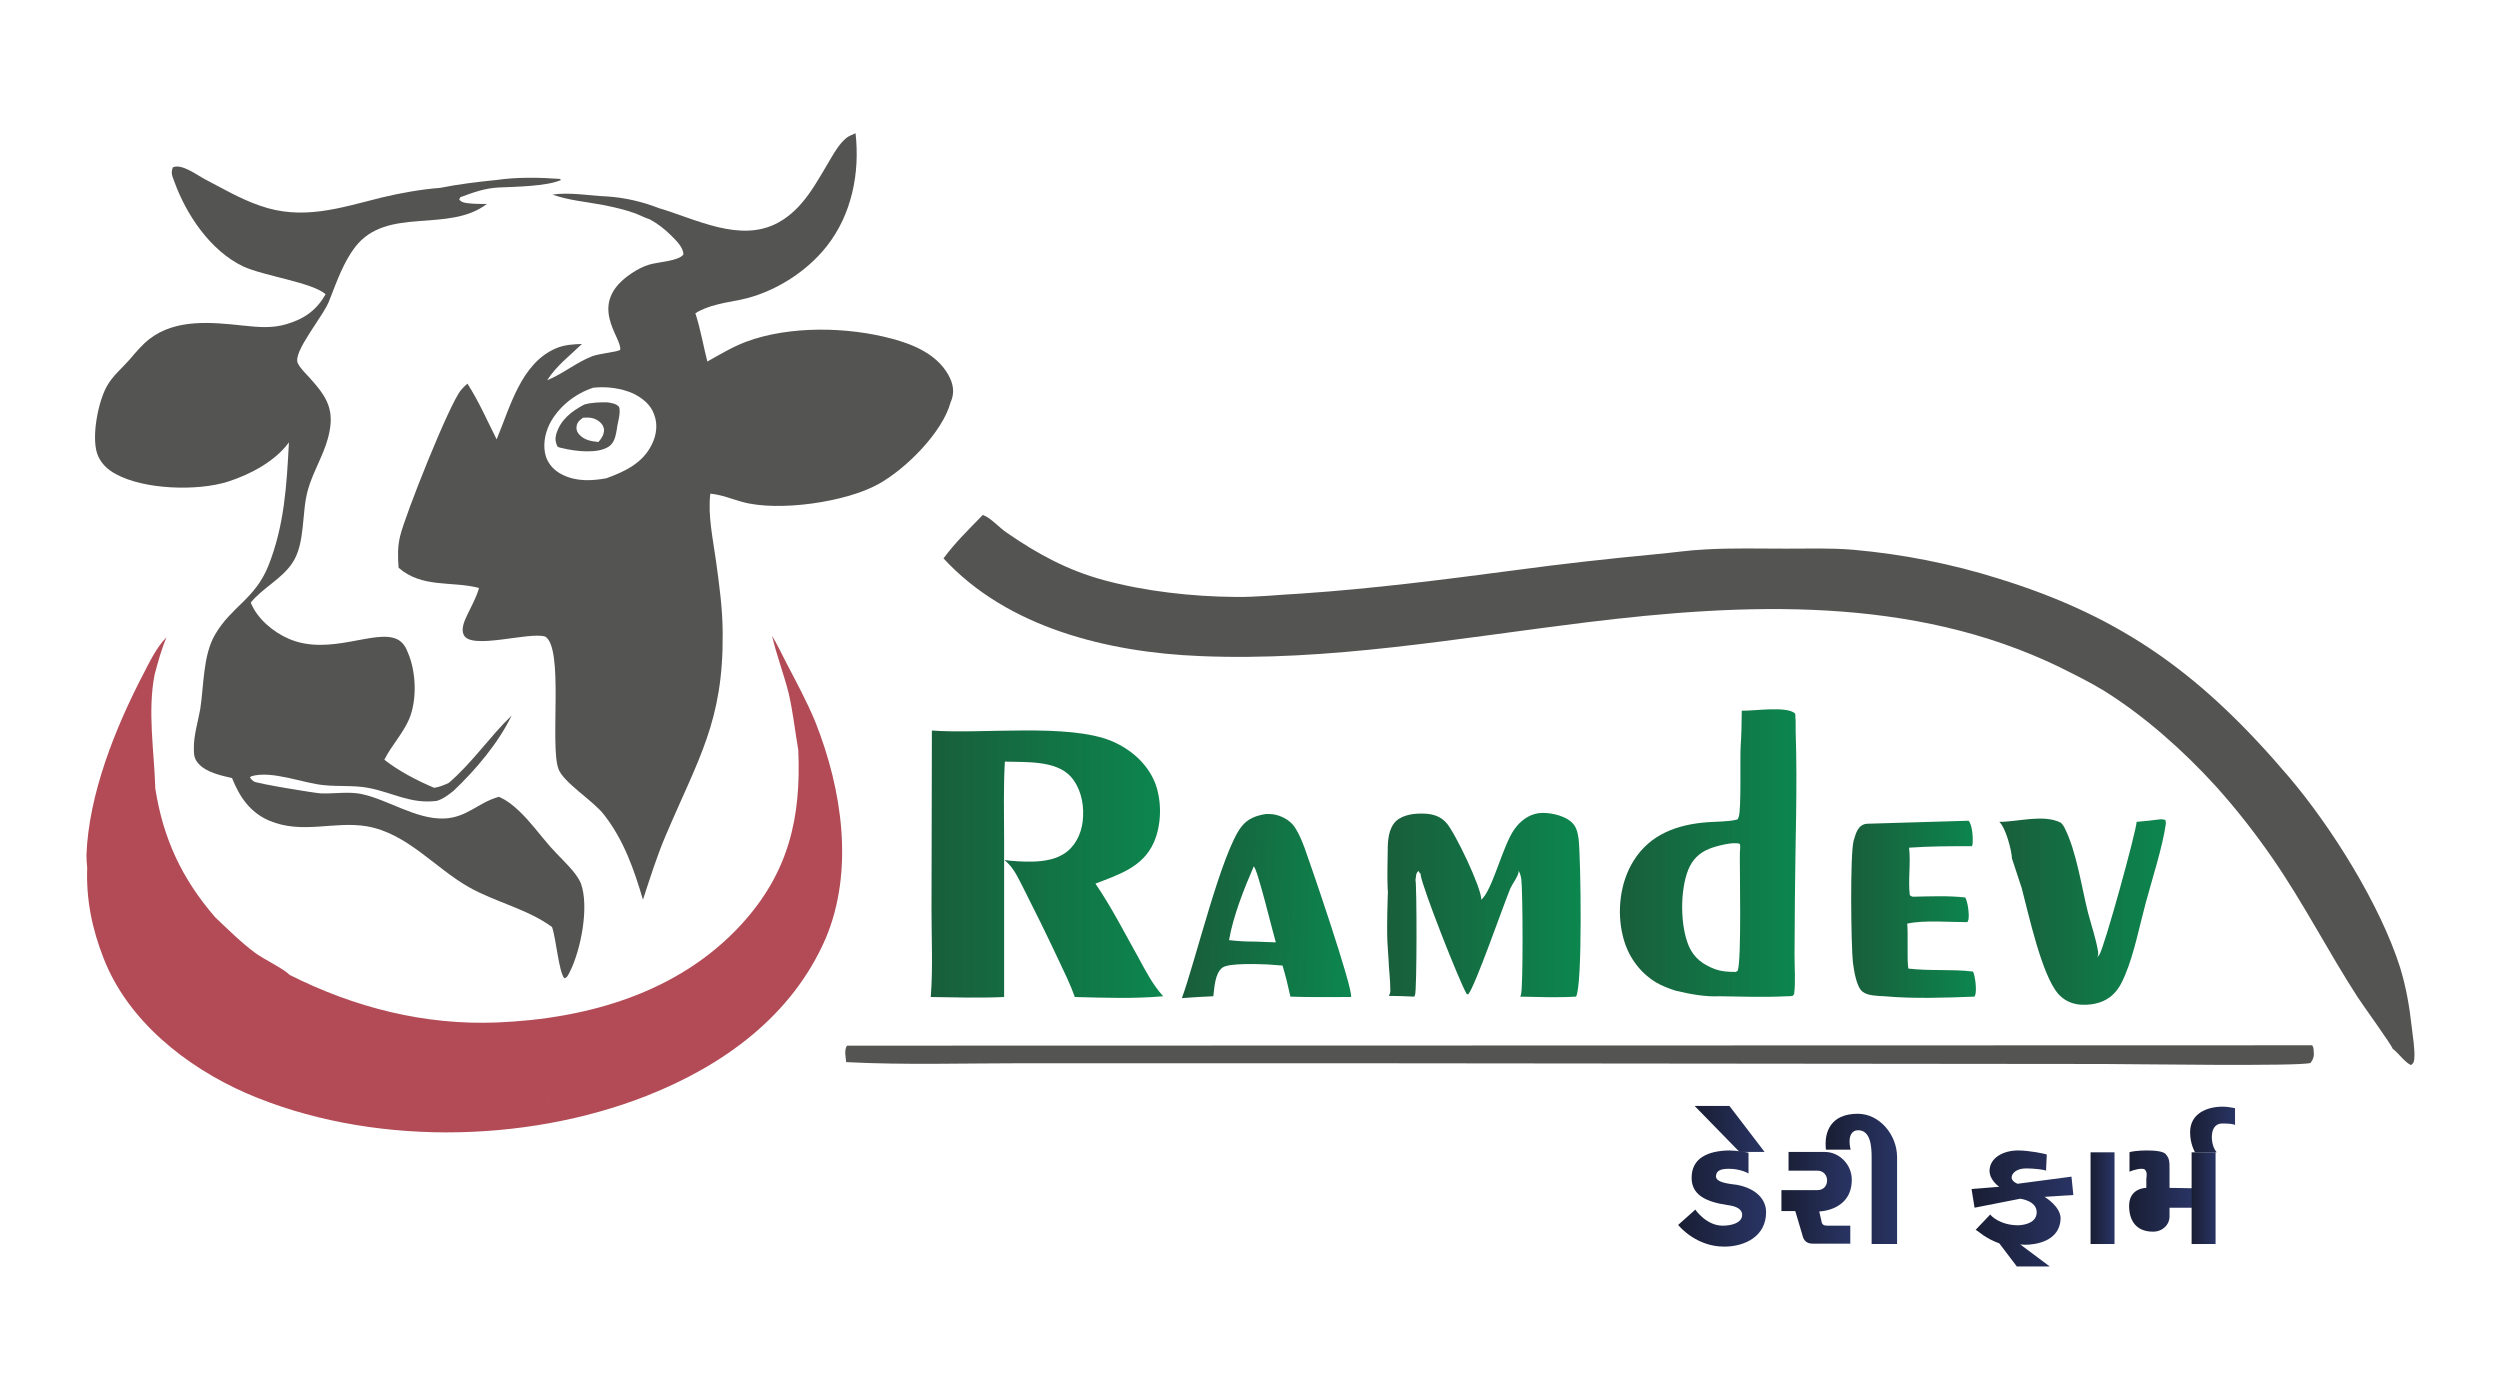 <?xml version="1.0" encoding="utf-8"?>
<!-- Generator: Adobe Illustrator 26.0.1, SVG Export Plug-In . SVG Version: 6.00 Build 0)  -->
<svg version="1.1" id="Layer_1" xmlns="http://www.w3.org/2000/svg" xmlns:xlink="http://www.w3.org/1999/xlink" x="0px" y="0px"
	 viewBox="0 0 668 374" style="enable-background:new 0 0 668 374;" xml:space="preserve">
<style type="text/css">
	.st0{fill:#545452;}
	.st1{fill:#B24B56;}
	.st2{fill:url(#SVGID_1_);}
	.st3{fill:url(#SVGID_00000139996325282228431440000009348442117704997302_);}
	.st4{fill:url(#SVGID_00000031184665686686279980000004728631226314282657_);}
	.st5{fill:url(#SVGID_00000001648740740090705160000006976210809302105266_);}
	.st6{fill:url(#SVGID_00000094575901469271739170000001775827014531744916_);}
	.st7{fill:url(#SVGID_00000031186157940586377430000006153129039605576610_);}
	.st8{fill:#A8384C;}
	.st9{fill:#F47293;}
	.st10{fill:url(#SVGID_00000140719280366100651780000014463837470272468364_);}
	.st11{fill:url(#SVGID_00000115476386744327586140000015723873860504253884_);}
	.st12{fill:url(#SVGID_00000134231322782142376470000006686994207450031038_);}
	.st13{fill:url(#SVGID_00000061450839925757213540000006041118784396769471_);}
	.st14{fill:url(#SVGID_00000000906249768426154270000014146395588936909215_);}
	.st15{fill:url(#SVGID_00000042009169882778910270000000569276584782340781_);}
	.st16{fill:url(#SVGID_00000122716341633194367150000004558713263072595846_);}
	.st17{fill:url(#SVGID_00000023275024282306210190000010685593532682311559_);}
	.st18{fill:url(#SVGID_00000163791772225085041640000015153014647911422132_);}
</style>
<g>
	<path class="st0" d="M253.3,100c-3.1-5.4-9.3-8-15-9.5c-11.9-3.2-27.3-3.5-38.9,0.8c-3.7,1.4-7,3.4-10.4,5.3
		c-1.1-4.3-1.8-8.6-3.2-12.9c3.5-2.2,8-2.8,12-3.6c8.8-1.8,17.6-7.3,23.1-14.3c6.7-8.5,8.9-19.6,7.7-30.2c-0.8,0.4-1.8,0.7-2.5,1.3
		c-1.7,1.4-3.1,3.7-4.2,5.6c-3.8,6.3-7.2,13.3-14,17c-10.1,5.5-22-1-31.9-3.9c-4.3-1.7-9.1-2.8-13.7-3.1c-4.6-0.2-10.2-1.2-14.7-0.5
		c4.6,1.6,9,1.9,13.7,2.8c2.9,0.6,5.6,1.2,8.4,2.2c1.3,0.5,2.6,1.2,3.9,1.6c2.2,1.2,4,2.6,5.8,4.4c1.3,1.3,3.2,3.1,3.2,5
		c-1.3,1.8-6.9,2-9.1,2.7c-1.7,0.5-3.2,1.3-4.7,2.3c-12.4,8.2-2.4,17.3-3.1,20.5c-1,0.6-5.3,0.9-7.5,1.7c-4.3,1.7-7.8,4.7-12,6.4
		c2.5-3.9,6-6.5,9.3-9.7c-2.4,0.1-4.7,0.2-7,1.2c-9.3,4-12.2,15.7-15.8,24.3c-2.5-5-4.8-10.2-7.8-14.9c-0.6,0.5-1.2,1.1-1.7,1.7
		c-3.1,3.6-15.1,33.8-16.3,39.1c-0.7,2.9-0.6,5.4-0.4,8.4c6.3,5.5,14.2,3.5,21.5,5.4c-0.7,2.5-2,4.8-3.1,7.1c-0.7,1.5-1.8,3.7-1,5.4
		c1.8,4.2,17.6-0.9,21.8,0.5c5,3.1,1.2,28.8,3.5,35.3c1.3,3.7,9.4,8.6,12.2,12.3c5.3,6.8,8,14.6,10.4,22.7
		c1.9-5.8,3.7-11.6,6.1-17.2c8.7-20.5,15.4-30.5,15.2-53.9c0-6.5-0.9-13-1.8-19.5c-0.8-5.8-2.2-12.1-1.5-17.9c3,0.3,5.6,1.4,8.5,2.2
		c9.6,2.7,27.8,0.1,36.5-4.8c7.2-4,17-13.7,19.2-21.8C255.2,104.9,254.7,102.4,253.3,100z M174.2,118.7c-2.4,5-7.2,7.3-12.2,9.1
		c-3.9,0.7-7.9,0.9-11.6-0.9c-2.1-1-3.7-2.6-4.5-4.8c-0.9-2.8-0.4-6,0.9-8.7c2.3-4.6,6.8-8.2,11.7-9.8c3.5-0.4,7.4,0.1,10.6,1.5
		c2.5,1.2,4.8,3,5.7,5.7C175.8,113.4,175.4,116.3,174.2,118.7z"/>
	<path class="st0" d="M152.2,259.8c-0.4,0.7-0.6,1.4-1.4,1.6c-1.5-1.7-2.2-10.6-3.3-13.7c-6.5-4.8-15.3-6.7-22.3-10.7
		c-9.1-5.2-16.4-14.3-27.1-16.2c-8.7-1.5-17.3,2.2-26.1-1.5c-5.2-2.2-8-6.4-10-11.4c-3-0.7-6.9-1.5-9-3.9c-1.2-1.3-1.2-2.6-1.2-4.2
		c0-3.5,1.1-6.9,1.7-10.3c1-6.3,0.7-14.4,4-20c4.4-7.5,10.6-9.4,14.2-18.3c4.3-10.8,4.9-21.5,5.5-33c-3.7,5.1-10.4,8.6-16.3,10.5
		c-8.3,2.6-22.4,2.1-29.9-2c-2.3-1.2-4.3-3.1-5.1-5.7c-1.4-4.6,0.3-13.5,2.6-17.7c1.5-2.8,4.1-4.9,6.2-7.3c1.6-1.9,3.2-3.8,5.2-5.4
		C47,85.1,56.6,86.1,65,87c4,0.4,7.6,0.8,11.6-0.4c4.7-1.4,8-3.7,10.4-8c-3.8-3.2-16.3-4.8-22-7.4C56.2,67,49.7,57.3,46.5,48.3
		c-0.5-1.3-0.9-2.2-0.3-3.6c2.3-1,6.2,1.9,8.2,3c4.8,2.5,9.7,5.4,14.9,7.2c11.4,4.1,21.4,0.7,32.6-2.1c5-1.2,10.5-2.2,15.7-2.6
		c5-1,10-1.6,15-2.1c5.5-0.8,11.4-0.7,17-0.3l0.3,0.3c-3.8,1.7-12.3,1.8-16.7,2c-3.7,0.2-6.7,1.3-10.2,2.6l-0.3,0.6
		c0.5,0.7,1.4,0.9,2.3,1c1.7,0.2,3.4,0.2,5.1,0.2c-10.4,7.9-26.7,0.5-35.2,11.5c-3,3.9-4.8,8.9-6.6,13.5L88.1,80
		c-1.3,4.1-10.1,14.1-8.5,17.1c0.7,1.4,2,2.6,3,3.7c4.8,5.3,7.1,8.8,5,16.4c-1.3,4.7-4,9-5.3,13.6c-1.8,6.2-0.6,14.5-4.3,19.8
		c-2.9,4.2-7.8,6.5-11,10.4c1.7,4.3,6,7.9,10.2,9.7c10.9,4.7,23-2.7,28.9,0.1c1.5,0.7,2.4,2.2,2.9,3.6c2.2,5.1,2.5,12.6,0.3,17.8
		c-1.7,3.9-4.7,7-6.6,10.8c3.8,3,8.8,5.6,13.3,7.5c1.4-0.2,2.6-0.7,3.9-1.3c6.3-5.4,10.9-12.3,16.8-18c-3.5,7.3-9.6,14.5-15.5,20.1
		c-1.4,1.1-2.8,2.2-4.5,2.7c-7,0.9-11.9-2.3-18.4-3.5c-3.8-0.7-7.9-0.3-11.7-0.7c-5.6-0.5-13.9-4-19.4-2.4c-0.3,0.1-0.2,0.2-0.4,0.4
		c0.3,0.4,0.6,0.7,1,1c1,0.6,16.2,3.1,18,3.2c3.5,0.1,7.1-0.5,10.5,0.1c7.4,1.5,14.8,6.9,22.4,6.6c5.9-0.2,9.1-4.2,14.3-5.7
		c0.1,0,0.2-0.1,0.3-0.1c0.1,0,0.1,0,0.2,0.1c2,0.9,3.5,2.1,5.1,3.6c3.1,2.9,5.6,6.4,8.4,9.6c2.2,2.5,4.7,4.7,6.7,7.3
		c0.6,0.8,1.1,1.6,1.5,2.5C157.5,242.3,155.2,253.9,152.2,259.8z"/>
	<path class="st1" d="M217.9,193c-2.3-5.6-5.1-10.7-7.9-16.1c-1.2-2.3-2.3-4.7-3.7-7c1.2,5.2,3.1,10.1,4.4,15.2
		c1.2,5.1,1.7,10.1,2.6,15.3c0.8,18.2-2.6,32.8-15.2,46.6c-16.8,18.3-41.1,25.2-65.2,26.2c-19.5,0.8-38.2-4-55.5-12.7
		c-1.5-1.6-6.9-4.2-9.1-5.8c-3.8-2.8-7.3-6.3-10.8-9.6c-8.9-10.3-13.9-21-16-34.4c-0.3-10-2.1-20.5-0.2-30.4c0.9-3.3,1.8-6.8,3.2-10
		c-2.6,2.5-4.6,6.7-6.2,9.8c-7.5,14.4-14.6,32.1-15.2,48.4c0,1.1,0.1,2.3,0.2,3.4c-0.3,8.5,1.3,16.3,4.4,24.2
		c6.5,16.7,22.1,29,38.1,36c32.5,14.1,74.2,13.6,107,0.7c20.5-8.1,38.8-21.3,47.8-42C228.3,232.6,225,210.9,217.9,193z M118.6,279.1
		c0.1,0.1,0.2,0.1,0.3,0.2L118.6,279.1z M146.5,293.4c0.1-0.1,0.3-0.1,0.4-0.2C146.7,293.3,146.6,293.4,146.5,293.4z"/>
	<linearGradient id="SVGID_1_" gradientUnits="userSpaceOnUse" x1="494.559" y1="242.947" x2="527.953" y2="242.947">
		<stop  offset="0" style="stop-color:#195E3B"/>
		<stop  offset="1" style="stop-color:#0C864E"/>
	</linearGradient>
	<path class="st2" d="M526,219.3c1,1.1,1.2,4.4,1.1,6c0,0.3-0.1,0.5-0.2,0.8c-5.6,0-11.2,0-16.8,0.4c0.5,4-0.3,8.7,0.2,12.7
		c0.4,0.3,0.6,0.4,1,0.4c4.5-0.1,9.4-0.3,13.8,0.2c0.7,1.1,1.1,4.5,0.9,5.7c0,0.3-0.2,0.6-0.3,0.9c-4.8,0-11.7-0.6-16.1,0.4
		c0.3,2.4-0.1,9.4,0.3,12c5.8,0.7,11.6,0.1,17.3,0.8c0.6,1.3,1,4.9,0.6,6.2c-0.1,0.2-0.1,0.3-0.2,0.5c-7.9,0.3-16.3,0.6-24.1-0.1
		c-1.7-0.1-4.4-0.1-5.8-1.2c-1.7-1.3-2.3-5.7-2.6-7.8c-0.5-4.5-0.8-29,0.2-32.6c0.6-2,1.2-4.4,3.7-4.5"/>
	
		<linearGradient id="SVGID_00000159450006251825067490000018057448485138269582_" gradientUnits="userSpaceOnUse" x1="534.158" y1="243.578" x2="578.658" y2="243.578">
		<stop  offset="0" style="stop-color:#195E3B"/>
		<stop  offset="1" style="stop-color:#0C864E"/>
	</linearGradient>
	<path style="fill:url(#SVGID_00000159450006251825067490000018057448485138269582_);" d="M537.6,229.4c-0.1-2.3-1.7-8.3-3.4-9.8
		c5,0,11.8-2.1,16.4,0.2c0.5,0.4,0.8,0.9,1.1,1.5c3.1,6.1,4.5,15.7,6.2,22.5c0.9,3.4,2.1,6.9,2.7,10.4c0.1,0.6,0,1.1-0.2,1.6
		c0.1-0.1,0.2-0.3,0.3-0.4c0-0.1,0.1-0.1,0.2-0.2c1.3-1.7,10-33.4,10-35.6c2.2-0.2,4.3-0.4,6.5-0.7c0.5,0,0.7,0.1,1.2,0.2
		c0.1,0.4,0.1,0.7,0.1,1.1c-0.8,5.9-3.8,15.2-5.4,21.2c-1.7,6.3-3,13.2-5.5,19.2c-0.9,2.2-2.1,4.4-4,5.8c-2.3,1.8-5.6,2.3-8.4,2
		c-2.2-0.3-4-1.2-5.5-2.9c-4.4-5.2-7.8-21-9.7-28.2"/>
	
		<linearGradient id="SVGID_00000050658376774280860160000011585456694073131924_" gradientUnits="userSpaceOnUse" x1="317.934" y1="134.372" x2="360.934" y2="132.671" gradientTransform="matrix(1 0 0 -1 0 376)">
		<stop  offset="0" style="stop-color:#195E3B"/>
		<stop  offset="1" style="stop-color:#0C864E"/>
	</linearGradient>
	<path style="fill:url(#SVGID_00000050658376774280860160000011585456694073131924_);" d="M348.6,226.6c-0.7-1.8-1.4-3.6-2.4-5.2
		c-1.1-1.9-3.2-3.2-5.4-3.7c-0.8-0.2-1.6-0.2-2.5-0.2c-2.6,0.4-4.9,1.2-6.6,3.4c-5.3,6.8-12.3,36-15.9,45.8c2.8-0.2,5.6-0.4,8.4-0.5
		c0.3-2.3,0.4-6.2,2.5-7.7c1.8-1.2,9.5-0.9,12-0.8l4,0.3c0.8,2.7,1.5,5.5,2.1,8.3c5.4,0.2,10.8,0.1,16.2,0.1
		C361.6,264.2,350.1,230.7,348.6,226.6z M335.7,251.6c-2.5,0-4.8-0.1-7.3-0.4c1.1-6.4,4-13.7,6.6-19.7c1,0.6,5.1,17.7,5.9,20.3
		L335.7,251.6z"/>
	
		<linearGradient id="SVGID_00000070087778718232040020000014924936012479586478_" gradientUnits="userSpaceOnUse" x1="370.599" y1="241.869" x2="422.361" y2="241.869">
		<stop  offset="0" style="stop-color:#195E3B"/>
		<stop  offset="1" style="stop-color:#0C864E"/>
	</linearGradient>
	<path style="fill:url(#SVGID_00000070087778718232040020000014924936012479586478_);" d="M421.1,266.3c-5,0.3-9.9,0.1-14.9,0
		c0.1-0.2,0.1-0.2,0.2-0.5c0.6-1.7,0.5-27.4,0.1-30.8c-0.1-0.8-0.3-1.6-0.7-2.3c0,1.3-1.6,3.3-2.2,4.6c-2,4.8-9.4,26.2-11.3,28.4
		l-0.4-0.1c-2-3.4-11.8-28.3-12.3-31.8c0-0.1,0-0.2,0-0.3l-0.3-0.3l-0.3-0.5c-0.5,0.5-0.6,0.8-0.7,1.8c0,0,0,0.5-0.1,0.5
		c0.4,1.2,0.4,29.7-0.1,30.8c-0.1,0.3-0.1,0.2-0.2,0.5c-2.2-0.1-4.5-0.2-6.8-0.2c0.2-0.4,0.4-0.8,0.4-1.3c0-2.9-0.4-5.8-0.5-8.7
		c-0.1-2.8-0.6-3.5-0.2-16.6c0-0.2,0.1-1.5,0-1.7c-0.2-3.8,0-7.5,0-10.6c0-2.6,0.2-5.8,2.2-7.8c2-1.8,5.1-2.1,7.6-2
		c2.3,0.1,4.3,0.7,5.9,2.5c2.3,2.6,9.4,17.4,9.3,20.5c3-2.5,5.7-14.5,8.9-18.9c1.5-2.1,3.7-3.8,6.3-4.2c2.6-0.4,6.6,0.5,8.6,2.1
		c1.6,1.3,1.9,2.8,2.2,4.7C422.4,229.2,422.9,263.8,421.1,266.3z"/>
	
		<linearGradient id="SVGID_00000017512422512278048070000005502770574427394948_" gradientUnits="userSpaceOnUse" x1="432.807" y1="227.91" x2="479.954" y2="227.91">
		<stop  offset="0" style="stop-color:#195E3B"/>
		<stop  offset="1" style="stop-color:#0C864E"/>
	</linearGradient>
	<path style="fill:url(#SVGID_00000017512422512278048070000005502770574427394948_);" d="M479.6,239.8c0.1-14.7,0.7-29.7,0.2-44.4
		c0-1,0,0,0-2.6c-0.2-2.2,0.1-1.3-0.2-2.2c-2.3-2-11-0.6-14.2-0.7c0,2.4-0.1,7-0.3,9.5c-0.2,3.3,0.2,16.8-0.5,18.8
		c-0.1,0.2-0.1,0.3-0.2,0.5c0,0.1,0,0.1-0.1,0.2l-0.2,0.1c-2.5,0.6-5.4,0.5-7.9,0.7c-8,0.6-15.3,3.2-19.7,10.3
		c-3.6,5.7-4.5,13.5-2.9,20c1.2,5.2,4.3,9.7,8.9,12.5c1.7,1,3.4,1.6,5.2,2.2c3.7,0.9,8,1.7,11.8,1.5c6,0.1,12,0.3,17.9,0
		c0.6,0,1.1,0,1.6-0.1l0.4-0.5c0.4-3.4,0.1-6.9,0.1-10.3L479.6,239.8z M464.3,259.4l-0.5,0.3c-2,0-3.8-0.1-5.7-0.8
		c-3.1-1.2-5.4-2.9-6.8-6c-2.4-5.5-2.4-15-0.2-20.5c1.1-2.7,2.9-4.5,5.6-5.6c1.7-0.7,6.6-2,8.2-1.3c0.2,0.9,0,1.5,0,2.4
		C464.8,231.6,465.4,256.7,464.3,259.4z"/>
	<path class="st0" d="M226.3,279.4l391.5-0.1c0.3,0.4,0.4,0.8,0.4,1.4c0.2,1.3,0,2.2-0.8,3.3c-2.2,1-48.4,0.3-55.1,0.3l-203.1-0.2
		l-86,0c-15.6,0-31.5,0.5-47.1-0.3C226,282.5,225.5,280.7,226.3,279.4z"/>
	
		<linearGradient id="SVGID_00000101080718082913415840000004135555915134404267_" gradientUnits="userSpaceOnUse" x1="248.478" y1="230.819" x2="310.798" y2="230.819">
		<stop  offset="0" style="stop-color:#195E3B"/>
		<stop  offset="1" style="stop-color:#0C864E"/>
	</linearGradient>
	<path style="fill:url(#SVGID_00000101080718082913415840000004135555915134404267_);" d="M310.8,266.2c-7.8,0.7-15.8,0.4-23.6,0.2
		c-1.2-3.4-2.9-6.8-4.4-10c-3.1-6.6-6.3-13.1-9.6-19.6c-1.4-2.7-2.4-5-4.8-7c0.6,0.1,1.2,0.1,1.7,0.2c4.8,0.4,11.3,0.7,15.2-2.6
		c2.7-2.3,4-5.8,4.1-9.3c0.2-3.8-0.8-7.8-3.3-10.6c-4-4.4-12.1-3.8-17.6-4c-0.4,6.9-0.2,13.9-0.2,20.9l0,42
		c-6.5,0.3-13.1,0.1-19.6,0c0.6-7.6,0.2-15.5,0.2-23.2l0.1-48c13.3,1,36.4-2,48,2.8c5,2.1,9.5,5.9,11.6,11.1
		c1.9,4.8,1.8,11.3-0.3,16c-2.9,6.6-9.4,8.6-15.6,11c4.3,6.3,7.8,13.2,11.5,19.8C306.1,259.4,308,263.1,310.8,266.2z"/>
	<path class="st0" d="M262.6,137.6c2.1,0.7,4.5,3.5,6.5,4.8c8.1,5.6,16.2,10,25.8,12.6c11,3,23.6,4.4,35,4.5
		c5.9,0.1,11.8-0.6,17.8-0.9c19.1-1.3,37.9-3.7,56.8-6.2c12.6-1.7,25.1-3.1,37.8-4.3c4.5-0.4,9-1.1,13.5-1.3
		c7.1-0.4,14.3-0.2,21.4-0.2c6,0,12-0.2,18,0.3c6.6,0.6,13.1,1.5,19.6,2.8c6.5,1.3,12.9,2.9,19.2,4.9c33.8,10.4,54.9,26.3,77.6,53
		c11.4,13.4,24.4,34.2,29.7,50.9c1.6,5.2,2.5,10.4,3.1,15.8c0.3,2.7,0.9,6,0.7,8.6c-0.1,0.9-0.2,1.2-0.9,1.7
		c-1.8-0.9-3.2-3.1-4.9-4.4c-0.2-0.9-8-11.7-9.3-13.7c-7.9-12.2-14.5-25.2-22.8-37.2c-4.7-6.8-9.8-13.3-15.3-19.4
		c-8.6-9.4-18.7-18.4-29.5-25.2c-3.9-2.4-8-4.4-12-6.4c-39.5-19.2-84.2-17.2-126.6-12c-34.2,4.2-68.8,10.5-103.3,9
		c-24.3-1-51.3-7.5-68.4-26.1C255.2,145,259,141.3,262.6,137.6z"/>
	<path class="st8" d="M118.6,279.1l0.3,0.2C118.8,279.2,118.7,279.1,118.6,279.1z M146.5,293.4c0.1,0,0.3-0.1,0.4-0.2
		C146.7,293.3,146.6,293.4,146.5,293.4z"/>
	<path class="st1" d="M146.9,293.3c-0.1,0.1-0.3,0.1-0.4,0.2C146.6,293.4,146.7,293.3,146.9,293.3z"/>
	<path class="st9" d="M146.9,293.3c-0.1,0.1-0.3,0.1-0.4,0.2C146.6,293.4,146.7,293.3,146.9,293.3z"/>
	<path class="st1" d="M118.5,279.1L118.5,279.1C118.5,279.1,118.5,279.1,118.5,279.1L118.5,279.1z"/>
	<path class="st1" d="M118.9,279.3l-0.3-0.2C118.7,279.1,118.8,279.2,118.9,279.3z"/>
	<path class="st0" d="M165.4,108.7c-0.8-0.9-2-1-3.1-1.2c-2.1,0-4.1,0-6.2,0.6c-3.4,1.8-6.4,4.1-7.5,8c-0.3,1.1-0.2,2,0.3,3.1
		c0.2,0.4,1.2,0.5,1.6,0.6c3.3,0.8,9.3,1.5,12.2-0.5c1.3-0.9,1.7-2.4,2-3.9c0-0.2,0-0.3,0.1-0.5C164.9,113.2,166,110.3,165.4,108.7z
		 M159.9,118.1c-2-0.2-3.9-0.5-5.3-2.2c-0.5-0.6-0.7-1.4-0.5-2.2c0.2-1,0.9-1.5,1.7-2.1c1.7-0.1,3.1,0,4.4,1.1
		c0.7,0.6,1.1,1.2,1.2,2.1C161.4,116.2,160.7,117.2,159.9,118.1z"/>
	<g>
		
			<linearGradient id="SVGID_00000097466778621714256920000008654690402961055395_" gradientUnits="userSpaceOnUse" x1="448.45" y1="320.238" x2="471.948" y2="320.238">
			<stop  offset="0" style="stop-color:#191E33"/>
			<stop  offset="1" style="stop-color:#293464"/>
		</linearGradient>
		<path style="fill:url(#SVGID_00000097466778621714256920000008654690402961055395_);" d="M467.3,313.6c0,0-2.1-1.3-5.3-1.3
			c-2.3,0-3.4,0.5-3.5,2c0,1.7,3.4,2,5.7,2.3c5.1,1,7.7,3.9,7.7,7.3c0,6.4-5.6,9.2-11.2,9.2c-7.4,0-11.9-5.3-12.3-5.8l4.6-4.1
			c0.1,0.2,3,4.3,7.3,4.3c2.3,0,5.2-0.7,5.2-2.9c0-1.8-2.2-2.4-3.9-2.6c-6.1-0.9-9.6-2.9-9.6-7.3c0-5.3,4.4-7.2,10-7.3
			c2,0,4.8,0.5,5.2,0.6V313.6z"/>
		
			<linearGradient id="SVGID_00000072259899055680046380000016103367873937422991_" gradientUnits="userSpaceOnUse" x1="452.694" y1="301.686" x2="471.461" y2="301.686">
			<stop  offset="0" style="stop-color:#191E33"/>
			<stop  offset="1" style="stop-color:#293464"/>
		</linearGradient>
		<path style="fill:url(#SVGID_00000072259899055680046380000016103367873937422991_);" d="M462.1,295.5l9.4,12.3h-6.7l-12-12.3
			H462.1z"/>
		
			<linearGradient id="SVGID_00000011710307733959223500000012807128503764149666_" gradientUnits="userSpaceOnUse" x1="475.869" y1="320.13" x2="494.689" y2="320.13">
			<stop  offset="0" style="stop-color:#191E33"/>
			<stop  offset="1" style="stop-color:#293464"/>
		</linearGradient>
		<path style="fill:url(#SVGID_00000011710307733959223500000012807128503764149666_);" d="M477.8,307.8h9.8c3.9,0,7.2,3.4,7.2,7.4
			c0,8.3-8.6,8.5-8.7,8.5l0.6,2.6c0.1,0.9,0.6,1.2,1.6,1.2h6.1v4.8h-10.1c-1.6,0-2.4-0.9-2.7-2.3l-1.9-6.4h-3.7v-5.6h9.6
			c1.8,0,2.6-1.3,2.6-2.6c0-1.3-0.9-2.6-2.6-2.6h-7.7V307.8z"/>
		
			<linearGradient id="SVGID_00000026137722664828312890000014877175936947726232_" gradientUnits="userSpaceOnUse" x1="487.751" y1="315.022" x2="506.84" y2="315.022">
			<stop  offset="0" style="stop-color:#191E33"/>
			<stop  offset="1" style="stop-color:#293464"/>
		</linearGradient>
		<path style="fill:url(#SVGID_00000026137722664828312890000014877175936947726232_);" d="M487.9,307.3c0-0.1-0.1-0.8-0.1-1.7
			c0-2.7,1-8,8.6-8c5.8,0,10.5,5.6,10.5,11.6v23.2h-6.8v-23.2c0-2.9-0.3-7.2-3.6-7.2c-1.8,0-2.3,1.6-2.3,3c0,1.2,0.3,2.2,0.3,2.2
			H487.9z"/>
		
			<linearGradient id="SVGID_00000149348225026843099790000010530833230459572632_" gradientUnits="userSpaceOnUse" x1="526.891" y1="322.792" x2="553.993" y2="322.792">
			<stop  offset="0" style="stop-color:#191E33"/>
			<stop  offset="1" style="stop-color:#293464"/>
		</linearGradient>
		<path style="fill:url(#SVGID_00000149348225026843099790000010530833230459572632_);" d="M531.8,324.5c0.1,0.3,2.6,2.9,7.5,2.9
			c2.2-0.1,4.9-0.9,4.9-3.5c0-3.1-4.4-3.6-4.4-3.6l-12.2,2.4l-0.8-5l7.4-0.6c0,0-2.5-1.6-2.6-4.2c0-3.6,3.8-5.5,7.6-5.5
			c3,0,7.4,0.9,7.7,1.1l-0.2,4.3c-0.6-0.3-3.3-0.6-5.3-0.6c-2.6,0-3.9,1.3-3.9,2.5c0.1,1,1.5,1.6,1.6,1.6l14.4-1.9l0.5,4.9l-7.7,0.5
			c0.2,0.1,4.3,2.6,4.3,5.8c-0.2,6.1-6.7,7-9.5,7c-0.8,0-1.2-0.1-1.3-0.1l7.9,5.9h-8.8l-4.7-6.2c-0.1,0-2.2-0.8-3.4-1.6
			c-1.1-0.6-2.6-1.9-2.9-2L531.8,324.5z"/>
		
			<linearGradient id="SVGID_00000113330768537492963980000014426659308684412856_" gradientUnits="userSpaceOnUse" x1="558.614" y1="320.157" x2="565.013" y2="320.157">
			<stop  offset="0" style="stop-color:#191E33"/>
			<stop  offset="1" style="stop-color:#293464"/>
		</linearGradient>
		<path style="fill:url(#SVGID_00000113330768537492963980000014426659308684412856_);" d="M565,307.9v24.5h-6.4v-24.5H565z"/>
		
			<linearGradient id="SVGID_00000040552282454831444240000009328032795879512214_" gradientUnits="userSpaceOnUse" x1="568.883" y1="318.248" x2="585.821" y2="318.248">
			<stop  offset="0" style="stop-color:#191E33"/>
			<stop  offset="1" style="stop-color:#293464"/>
		</linearGradient>
		<path style="fill:url(#SVGID_00000040552282454831444240000009328032795879512214_);" d="M579.7,322.7v2.3c0,2.3-1.9,4.1-4.4,4.1
			c-4.8,0-6.4-3.3-6.4-6.9c0-4.8,4.5-4.8,4.6-4.8v-2.3c0-0.4,0.1-0.8,0.1-1.2c0-0.5-0.1-0.9-0.4-1.3c-0.2-0.2-0.5-0.3-1-0.3
			c-1.2,0-3.2,0.7-3.2,0.8v-5.2c0.2-0.2,2.4-0.5,4.6-0.5c2.2,0,4.4,0.2,5.1,1c1,1.2,1,1.9,1,4.3v4.7l6.1,0.1v5.2H579.7z"/>
		
			<linearGradient id="SVGID_00000094579484656742018510000013868344213495050633_" gradientUnits="userSpaceOnUse" x1="585.603" y1="320.157" x2="592.002" y2="320.157">
			<stop  offset="0" style="stop-color:#191E33"/>
			<stop  offset="1" style="stop-color:#293464"/>
		</linearGradient>
		<path style="fill:url(#SVGID_00000094579484656742018510000013868344213495050633_);" d="M592,307.9v24.5h-6.4v-24.5H592z"/>
		
			<linearGradient id="SVGID_00000007410730383251602040000003020541441543140739_" gradientUnits="userSpaceOnUse" x1="585.172" y1="301.74" x2="597.163" y2="301.74">
			<stop  offset="0" style="stop-color:#191E33"/>
			<stop  offset="1" style="stop-color:#293464"/>
		</linearGradient>
		<path style="fill:url(#SVGID_00000007410730383251602040000003020541441543140739_);" d="M585.2,302.5c0-4.9,4.4-6.8,8.7-6.8
			c1.1,0,2.3,0.2,3.3,0.4v4.5c-0.5-0.3-1.7-0.4-3.6-0.4c-1.9,0.1-2.6,1.8-2.6,3.6c0,1.6,0.5,3.2,1.3,4.1h-5.8
			C586.4,307.6,585.2,305.7,585.2,302.5z"/>
	</g>
</g>
</svg>
